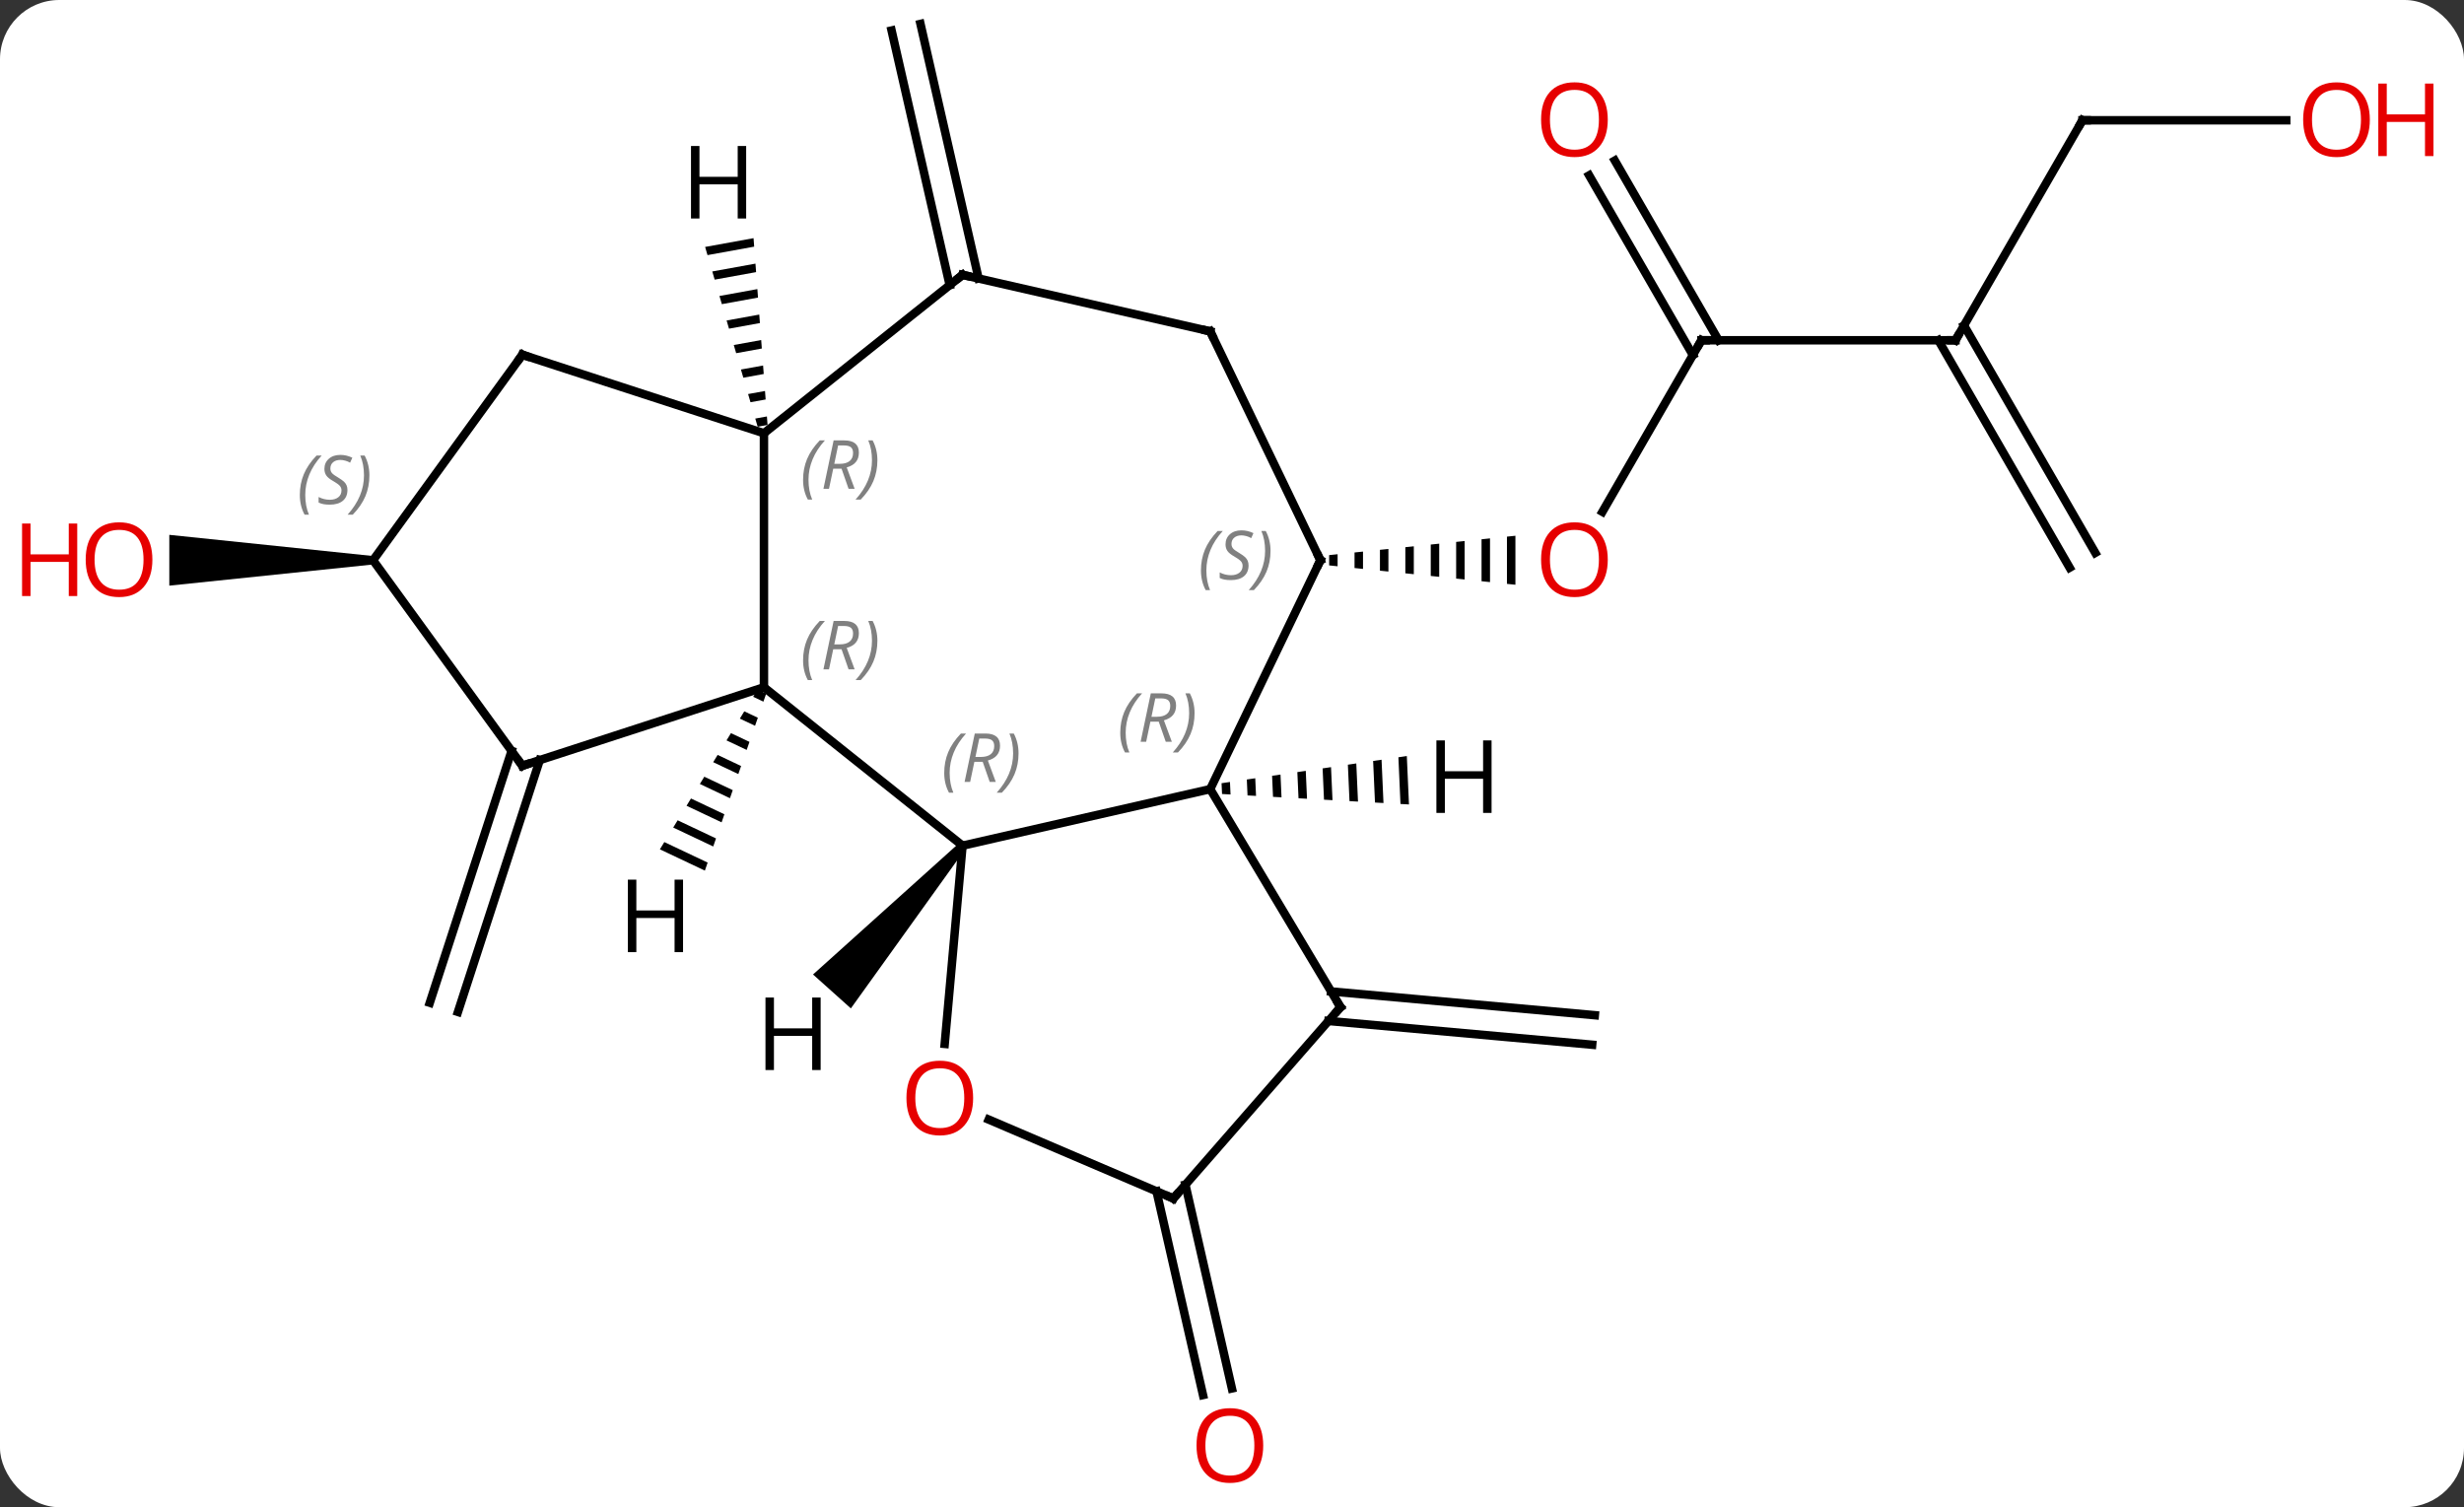 <svg width="291" viewBox="0 0 291 178" style="fill-opacity:1; color-rendering:auto; color-interpolation:auto; text-rendering:auto; stroke:black; stroke-linecap:square; stroke-miterlimit:10; shape-rendering:auto; stroke-opacity:1; fill:black; stroke-dasharray:none; font-weight:normal; stroke-width:1; font-family:'Open Sans'; font-style:normal; stroke-linejoin:miter; font-size:12; stroke-dashoffset:0; image-rendering:auto;" height="178" class="cas-substance-image" xmlns:xlink="http://www.w3.org/1999/xlink" xmlns="http://www.w3.org/2000/svg"><rect x="0" y="0" width="291" height="178" fill="#333333" stroke="none"/><svg class="cas-substance-single-component"><rect y="0" x="0" width="291" stroke="none" ry="7" rx="7" height="178" fill="white" class="cas-substance-group"/><svg y="0" x="0" width="291" viewBox="0 0 291 178" style="fill:black;" height="178" class="cas-substance-single-component-image"><svg><g><g transform="translate(145,87)" style="text-rendering:geometricPrecision; color-rendering:optimizeQuality; color-interpolation:linearRGB; stroke-linecap:butt; image-rendering:optimizeQuality;"><line y2="2.767" y1="32.509" x2="-81.253" x1="-90.916" style="fill:none;"/><line y2="1.685" y1="31.427" x2="-84.581" x1="-94.244" style="fill:none;"/><line y2="-46.815" y1="-26.557" x2="55.941" x1="44.245" style="fill:none;"/><path style="stroke:none;" d="M12.972 -21.546 L11.972 -21.442 L11.972 -21.442 L11.972 -20.228 L11.972 -20.228 L12.972 -20.124 L12.972 -20.124 L12.972 -21.546 ZM15.972 -21.858 L14.972 -21.754 L14.972 -21.754 L14.972 -19.916 L14.972 -19.916 L15.972 -19.812 L15.972 -19.812 L15.972 -21.858 ZM18.972 -22.169 L17.972 -22.066 L17.972 -19.605 L18.972 -19.501 L18.972 -19.501 L18.972 -22.169 ZM21.972 -22.481 L20.972 -22.377 L20.972 -22.377 L20.972 -19.293 L20.972 -19.293 L21.972 -19.189 L21.972 -22.481 ZM24.972 -22.793 L23.972 -22.689 L23.972 -22.689 L23.972 -18.981 L23.972 -18.981 L24.972 -18.877 L24.972 -18.877 L24.972 -22.793 ZM27.972 -23.105 L26.972 -23.001 L26.972 -23.001 L26.972 -18.669 L26.972 -18.669 L27.972 -18.566 L27.972 -18.566 L27.972 -23.105 ZM30.972 -23.416 L29.972 -23.312 L29.972 -23.312 L29.972 -18.358 L29.972 -18.358 L30.972 -18.254 L30.972 -18.254 L30.972 -23.416 ZM33.972 -23.728 L32.972 -23.624 L32.972 -23.624 L32.972 -18.046 L32.972 -18.046 L33.972 -17.942 L33.972 -23.728 Z"/><line y2="-46.815" y1="-46.815" x2="85.941" x1="55.941" style="fill:none;"/><line y2="-68.037" y1="-46.815" x2="45.71" x1="57.962" style="fill:none;"/><line y2="-66.287" y1="-45.065" x2="42.679" x1="54.931" style="fill:none;"/><line y2="-72.795" y1="-46.815" x2="100.941" x1="85.941" style="fill:none;"/><line y2="-19.96" y1="-46.815" x2="99.425" x1="83.92" style="fill:none;"/><line y2="-21.71" y1="-48.565" x2="102.457" x1="86.951" style="fill:none;"/><line y2="-72.795" y1="-72.795" x2="125.004" x1="100.941" style="fill:none;"/><line y2="30.09" y1="32.895" x2="12.204" x1="43.348" style="fill:none;"/><line y2="33.576" y1="36.381" x2="11.891" x1="43.034" style="fill:none;"/><line y2="52.911" y1="76.971" x2="-5.003" x1="0.488" style="fill:none;"/><line y2="53.69" y1="77.75" x2="-8.415" x1="-2.924" style="fill:none;"/><line y2="-53.329" y1="-83.398" x2="-32.842" x1="-39.704" style="fill:none;"/><line y2="-54.108" y1="-84.176" x2="-29.429" x1="-36.292" style="fill:none;"/><path style="stroke:none;" d="M-100.941 -21.335 L-100.941 -20.335 L-125.004 -17.835 L-125.004 -23.835 Z"/><line y2="-5.835" y1="12.87" x2="-54.777" x1="-31.323" style="fill:none;"/><line y2="6.195" y1="12.87" x2="-2.073" x1="-31.323" style="fill:none;"/><line y2="36.282" y1="12.87" x2="-33.429" x1="-31.323" style="fill:none;"/><line y2="-35.835" y1="-5.835" x2="-54.777" x1="-54.777" style="fill:none;"/><line y2="3.435" y1="-5.835" x2="-83.31" x1="-54.777" style="fill:none;"/><line y2="-20.835" y1="6.195" x2="10.941" x1="-2.073" style="fill:none;"/><line y2="31.947" y1="6.195" x2="13.314" x1="-2.073" style="fill:none;"/><line y2="54.54" y1="45.219" x2="-6.426" x1="-28.234" style="fill:none;"/><line y2="-54.54" y1="-35.835" x2="-31.323" x1="-54.777" style="fill:none;"/><line y2="-45.105" y1="-35.835" x2="-83.31" x1="-54.777" style="fill:none;"/><line y2="-20.835" y1="3.435" x2="-100.941" x1="-83.31" style="fill:none;"/><line y2="-47.865" y1="-20.835" x2="-2.073" x1="10.941" style="fill:none;"/><line y2="54.54" y1="31.947" x2="-6.426" x1="13.314" style="fill:none;"/><line y2="-47.865" y1="-54.54" x2="-2.073" x1="-31.323" style="fill:none;"/><line y2="-20.835" y1="-45.105" x2="-100.941" x1="-83.31" style="fill:none;"/><path style="stroke:none;" d="M-31.695 12.536 L-30.951 13.204 L-44.512 32.089 L-48.981 28.086 Z"/><path style="stroke:none;" d="M-55.525 -5.566 L-56.049 -4.708 L-54.84 -4.136 L-54.511 -5.086 L-54.511 -5.086 L-55.525 -5.566 ZM-57.099 -2.992 L-57.623 -2.134 L-55.828 -1.285 L-55.498 -2.235 L-57.099 -2.992 ZM-58.673 -0.419 L-59.197 0.439 L-59.197 0.439 L-56.816 1.565 L-56.486 0.615 L-58.673 -0.419 ZM-60.247 2.155 L-60.772 3.012 L-57.803 4.416 L-57.474 3.466 L-60.247 2.155 ZM-61.821 4.728 L-62.346 5.586 L-62.346 5.586 L-58.791 7.267 L-58.462 6.316 L-61.821 4.728 ZM-63.395 7.301 L-63.92 8.159 L-59.779 10.117 L-59.45 9.167 L-63.395 7.301 ZM-64.969 9.875 L-65.494 10.732 L-65.494 10.732 L-60.767 12.968 L-60.767 12.968 L-60.438 12.018 L-64.969 9.875 ZM-66.543 12.448 L-67.068 13.306 L-61.755 15.819 L-61.755 15.819 L-61.426 14.868 L-66.543 12.448 Z"/><path style="stroke:none;" d="M0.261 5.35 L-0.733 5.496 L-0.733 5.496 L-0.676 6.771 L-0.676 6.771 L0.327 6.827 L0.327 6.827 L0.261 5.35 ZM3.245 4.912 L2.25 5.058 L2.25 5.058 L2.334 6.939 L2.334 6.939 L3.338 6.995 L3.338 6.995 L3.245 4.912 ZM6.228 4.475 L5.234 4.62 L5.234 4.62 L5.345 7.108 L5.345 7.108 L6.348 7.164 L6.348 7.164 L6.228 4.475 ZM9.212 4.037 L8.217 4.183 L8.217 4.183 L8.355 7.276 L8.355 7.276 L9.359 7.332 L9.359 7.332 L9.212 4.037 ZM12.195 3.599 L11.201 3.745 L11.201 3.745 L11.366 7.444 L11.366 7.444 L12.369 7.5 L12.195 3.599 ZM15.179 3.162 L14.185 3.308 L14.185 3.308 L14.376 7.612 L14.376 7.612 L15.38 7.668 L15.38 7.668 L15.179 3.162 ZM18.163 2.724 L17.168 2.87 L17.168 2.87 L17.387 7.78 L18.39 7.836 L18.39 7.836 L18.163 2.724 ZM21.146 2.287 L20.152 2.433 L20.152 2.433 L20.397 7.948 L20.397 7.948 L21.401 8.004 L21.401 8.004 L21.146 2.287 Z"/><path style="stroke:none;" d="M-56.005 -58.874 L-61.725 -57.836 L-61.725 -57.836 L-61.443 -56.871 L-61.443 -56.871 L-55.93 -57.871 L-55.93 -57.871 L-56.005 -58.874 ZM-55.779 -55.866 L-60.879 -54.941 L-60.879 -54.941 L-60.597 -53.975 L-60.597 -53.975 L-55.704 -54.863 L-55.704 -54.863 L-55.779 -55.866 ZM-55.554 -52.858 L-60.032 -52.045 L-60.032 -52.045 L-59.75 -51.08 L-59.75 -51.08 L-55.479 -51.855 L-55.479 -51.855 L-55.554 -52.858 ZM-55.329 -49.849 L-59.186 -49.15 L-59.186 -49.15 L-58.904 -48.184 L-58.904 -48.184 L-55.254 -48.847 L-55.254 -48.847 L-55.329 -49.849 ZM-55.103 -46.841 L-58.34 -46.254 L-58.34 -46.254 L-58.058 -45.289 L-58.058 -45.289 L-55.028 -45.839 L-55.028 -45.839 L-55.103 -46.841 ZM-54.878 -43.833 L-57.494 -43.359 L-57.494 -43.359 L-57.212 -42.393 L-57.212 -42.393 L-54.803 -42.831 L-54.803 -42.831 L-54.878 -43.833 ZM-54.652 -40.825 L-56.648 -40.463 L-56.648 -40.463 L-56.366 -39.498 L-56.366 -39.498 L-54.577 -39.822 L-54.577 -39.822 L-54.652 -40.825 ZM-54.427 -37.817 L-55.801 -37.568 L-55.801 -37.568 L-55.519 -36.602 L-55.519 -36.602 L-54.352 -36.814 L-54.352 -36.814 L-54.427 -37.817 Z"/></g><g transform="translate(145,87)" style="fill:rgb(230,0,0); text-rendering:geometricPrecision; color-rendering:optimizeQuality; image-rendering:optimizeQuality; font-family:'Open Sans'; stroke:rgb(230,0,0); color-interpolation:linearRGB;"><path style="stroke:none;" d="M44.879 -20.905 Q44.879 -18.843 43.839 -17.663 Q42.8 -16.483 40.957 -16.483 Q39.066 -16.483 38.035 -17.648 Q37.004 -18.812 37.004 -20.921 Q37.004 -23.015 38.035 -24.163 Q39.066 -25.312 40.957 -25.312 Q42.816 -25.312 43.847 -24.14 Q44.879 -22.968 44.879 -20.905 ZM38.05 -20.905 Q38.05 -19.171 38.793 -18.265 Q39.535 -17.358 40.957 -17.358 Q42.379 -17.358 43.105 -18.257 Q43.832 -19.155 43.832 -20.905 Q43.832 -22.64 43.105 -23.53 Q42.379 -24.421 40.957 -24.421 Q39.535 -24.421 38.793 -23.523 Q38.05 -22.624 38.05 -20.905 Z"/></g><g transform="translate(145,87)" style="stroke-linecap:butt; text-rendering:geometricPrecision; color-rendering:optimizeQuality; image-rendering:optimizeQuality; font-family:'Open Sans'; color-interpolation:linearRGB; stroke-miterlimit:5;"><path style="fill:none;" d="M55.691 -46.382 L55.941 -46.815 L56.441 -46.815"/><path style="fill:none;" d="M85.441 -46.815 L85.941 -46.815 L86.191 -47.248"/><path style="fill:rgb(230,0,0); stroke:none;" d="M44.879 -72.868 Q44.879 -70.806 43.839 -69.626 Q42.8 -68.446 40.957 -68.446 Q39.066 -68.446 38.035 -69.611 Q37.004 -70.775 37.004 -72.884 Q37.004 -74.978 38.035 -76.126 Q39.066 -77.275 40.957 -77.275 Q42.816 -77.275 43.847 -76.103 Q44.879 -74.931 44.879 -72.868 ZM38.05 -72.868 Q38.05 -71.134 38.793 -70.228 Q39.535 -69.321 40.957 -69.321 Q42.379 -69.321 43.105 -70.22 Q43.832 -71.118 43.832 -72.868 Q43.832 -74.603 43.105 -75.493 Q42.379 -76.384 40.957 -76.384 Q39.535 -76.384 38.793 -75.486 Q38.05 -74.587 38.05 -72.868 Z"/><path style="fill:none;" d="M100.691 -72.362 L100.941 -72.795 L101.441 -72.795"/><path style="fill:rgb(230,0,0); stroke:none;" d="M134.879 -72.865 Q134.879 -70.803 133.839 -69.623 Q132.8 -68.443 130.957 -68.443 Q129.066 -68.443 128.035 -69.608 Q127.004 -70.772 127.004 -72.881 Q127.004 -74.975 128.035 -76.123 Q129.066 -77.272 130.957 -77.272 Q132.816 -77.272 133.847 -76.1 Q134.879 -74.928 134.879 -72.865 ZM128.05 -72.865 Q128.05 -71.131 128.793 -70.225 Q129.535 -69.318 130.957 -69.318 Q132.379 -69.318 133.105 -70.217 Q133.832 -71.115 133.832 -72.865 Q133.832 -74.6 133.105 -75.49 Q132.379 -76.381 130.957 -76.381 Q129.535 -76.381 128.793 -75.483 Q128.05 -74.584 128.05 -72.865 Z"/><path style="fill:rgb(230,0,0); stroke:none;" d="M142.394 -68.568 L141.394 -68.568 L141.394 -72.6 L136.879 -72.6 L136.879 -68.568 L135.879 -68.568 L135.879 -77.131 L136.879 -77.131 L136.879 -73.49 L141.394 -73.49 L141.394 -77.131 L142.394 -77.131 L142.394 -68.568 Z"/><path style="fill:rgb(230,0,0); stroke:none;" d="M4.186 83.717 Q4.186 85.779 3.147 86.959 Q2.108 88.139 0.265 88.139 Q-1.626 88.139 -2.657 86.975 Q-3.688 85.81 -3.688 83.701 Q-3.688 81.607 -2.657 80.459 Q-1.626 79.31 0.265 79.31 Q2.124 79.31 3.155 80.482 Q4.186 81.654 4.186 83.717 ZM-2.642 83.717 Q-2.642 85.451 -1.899 86.357 Q-1.157 87.264 0.265 87.264 Q1.687 87.264 2.413 86.365 Q3.14 85.467 3.14 83.717 Q3.14 81.982 2.413 81.092 Q1.687 80.201 0.265 80.201 Q-1.157 80.201 -1.899 81.1 Q-2.642 81.998 -2.642 83.717 Z"/><path style="fill:rgb(230,0,0); stroke:none;" d="M-127.004 -20.905 Q-127.004 -18.843 -128.043 -17.663 Q-129.082 -16.483 -130.925 -16.483 Q-132.816 -16.483 -133.847 -17.648 Q-134.879 -18.812 -134.879 -20.921 Q-134.879 -23.015 -133.847 -24.163 Q-132.816 -25.312 -130.925 -25.312 Q-129.066 -25.312 -128.035 -24.14 Q-127.004 -22.968 -127.004 -20.905 ZM-133.832 -20.905 Q-133.832 -19.171 -133.089 -18.265 Q-132.347 -17.358 -130.925 -17.358 Q-129.504 -17.358 -128.777 -18.257 Q-128.05 -19.155 -128.05 -20.905 Q-128.05 -22.64 -128.777 -23.53 Q-129.504 -24.421 -130.925 -24.421 Q-132.347 -24.421 -133.089 -23.523 Q-133.832 -22.624 -133.832 -20.905 Z"/><path style="fill:rgb(230,0,0); stroke:none;" d="M-135.879 -16.608 L-136.879 -16.608 L-136.879 -20.64 L-141.394 -20.64 L-141.394 -16.608 L-142.394 -16.608 L-142.394 -25.171 L-141.394 -25.171 L-141.394 -21.53 L-136.879 -21.53 L-136.879 -25.171 L-135.879 -25.171 L-135.879 -16.608 Z"/></g><g transform="translate(145,87)" style="stroke-linecap:butt; font-size:8.4px; fill:gray; text-rendering:geometricPrecision; image-rendering:optimizeQuality; color-rendering:optimizeQuality; font-family:'Open Sans'; font-style:italic; stroke:gray; color-interpolation:linearRGB; stroke-miterlimit:5;"><path style="stroke:none;" d="M-33.486 4.285 Q-33.486 2.957 -33.017 1.832 Q-32.549 0.707 -31.517 -0.371 L-30.908 -0.371 Q-31.877 0.691 -32.361 1.863 Q-32.846 3.035 -32.846 4.269 Q-32.846 5.597 -32.408 6.613 L-32.924 6.613 Q-33.486 5.582 -33.486 4.285 ZM-29.926 2.972 L-30.426 5.347 L-31.082 5.347 L-29.879 -0.371 L-28.629 -0.371 Q-26.895 -0.371 -26.895 1.066 Q-26.895 2.425 -28.332 2.816 L-27.395 5.347 L-28.114 5.347 L-28.942 2.972 L-29.926 2.972 ZM-29.348 0.222 Q-29.739 2.144 -29.801 2.394 L-29.145 2.394 Q-28.395 2.394 -27.989 2.066 Q-27.582 1.738 -27.582 1.113 Q-27.582 0.644 -27.84 0.433 Q-28.098 0.222 -28.692 0.222 L-29.348 0.222 ZM-24.709 1.972 Q-24.709 3.3 -25.185 4.433 Q-25.662 5.566 -26.678 6.613 L-27.287 6.613 Q-25.349 4.457 -25.349 1.972 Q-25.349 0.644 -25.787 -0.371 L-25.271 -0.371 Q-24.709 0.691 -24.709 1.972 Z"/><path style="stroke:none;" d="M-50.156 -9.01 Q-50.156 -10.338 -49.687 -11.463 Q-49.218 -12.588 -48.187 -13.666 L-47.578 -13.666 Q-48.547 -12.603 -49.031 -11.431 Q-49.515 -10.26 -49.515 -9.025 Q-49.515 -7.697 -49.078 -6.681 L-49.593 -6.681 Q-50.156 -7.713 -50.156 -9.01 ZM-46.596 -10.322 L-47.096 -7.947 L-47.752 -7.947 L-46.549 -13.666 L-45.299 -13.666 Q-43.565 -13.666 -43.565 -12.228 Q-43.565 -10.869 -45.002 -10.478 L-44.065 -7.947 L-44.783 -7.947 L-45.611 -10.322 L-46.596 -10.322 ZM-46.018 -13.072 Q-46.408 -11.15 -46.471 -10.9 L-45.815 -10.9 Q-45.065 -10.9 -44.658 -11.228 Q-44.252 -11.556 -44.252 -12.181 Q-44.252 -12.65 -44.51 -12.861 Q-44.768 -13.072 -45.361 -13.072 L-46.018 -13.072 ZM-41.379 -11.322 Q-41.379 -9.994 -41.855 -8.861 Q-42.332 -7.728 -43.347 -6.681 L-43.957 -6.681 Q-42.019 -8.838 -42.019 -11.322 Q-42.019 -12.65 -42.457 -13.666 L-41.941 -13.666 Q-41.379 -12.603 -41.379 -11.322 Z"/><path style="stroke:none;" d="M-12.697 -0.459 Q-12.697 -1.787 -12.228 -2.912 Q-11.759 -4.037 -10.728 -5.115 L-10.119 -5.115 Q-11.087 -4.053 -11.572 -2.881 Q-12.056 -1.709 -12.056 -0.475 Q-12.056 0.853 -11.619 1.869 L-12.134 1.869 Q-12.697 0.838 -12.697 -0.459 ZM-9.137 -1.772 L-9.637 0.603 L-10.293 0.603 L-9.09 -5.115 L-7.84 -5.115 Q-6.105 -5.115 -6.105 -3.678 Q-6.105 -2.318 -7.543 -1.928 L-6.605 0.603 L-7.324 0.603 L-8.152 -1.772 L-9.137 -1.772 ZM-8.559 -4.522 Q-8.949 -2.6 -9.012 -2.35 L-8.355 -2.35 Q-7.605 -2.35 -7.199 -2.678 Q-6.793 -3.006 -6.793 -3.631 Q-6.793 -4.1 -7.051 -4.311 Q-7.309 -4.522 -7.902 -4.522 L-8.559 -4.522 ZM-3.92 -2.772 Q-3.92 -1.444 -4.396 -0.311 Q-4.873 0.822 -5.888 1.869 L-6.498 1.869 Q-4.56 -0.287 -4.56 -2.772 Q-4.56 -4.1 -4.998 -5.115 L-4.482 -5.115 Q-3.92 -4.053 -3.92 -2.772 Z"/></g><g transform="translate(145,87)" style="stroke-linecap:butt; fill:rgb(230,0,0); text-rendering:geometricPrecision; color-rendering:optimizeQuality; image-rendering:optimizeQuality; font-family:'Open Sans'; stroke:rgb(230,0,0); color-interpolation:linearRGB; stroke-miterlimit:5;"><path style="stroke:none;" d="M-30.073 42.68 Q-30.073 44.742 -31.113 45.922 Q-32.152 47.102 -33.995 47.102 Q-35.886 47.102 -36.917 45.938 Q-37.949 44.773 -37.949 42.664 Q-37.949 40.57 -36.917 39.422 Q-35.886 38.273 -33.995 38.273 Q-32.136 38.273 -31.105 39.445 Q-30.073 40.617 -30.073 42.68 ZM-36.902 42.68 Q-36.902 44.414 -36.159 45.32 Q-35.417 46.227 -33.995 46.227 Q-32.574 46.227 -31.847 45.328 Q-31.12 44.43 -31.12 42.68 Q-31.12 40.945 -31.847 40.055 Q-32.574 39.164 -33.995 39.164 Q-35.417 39.164 -36.159 40.062 Q-36.902 40.961 -36.902 42.68 Z"/></g><g transform="translate(145,87)" style="stroke-linecap:butt; font-size:8.4px; fill:gray; text-rendering:geometricPrecision; image-rendering:optimizeQuality; color-rendering:optimizeQuality; font-family:'Open Sans'; font-style:italic; stroke:gray; color-interpolation:linearRGB; stroke-miterlimit:5;"><path style="stroke:none;" d="M-50.156 -30.332 Q-50.156 -31.66 -49.687 -32.785 Q-49.218 -33.91 -48.187 -34.989 L-47.578 -34.989 Q-48.547 -33.926 -49.031 -32.754 Q-49.515 -31.582 -49.515 -30.348 Q-49.515 -29.02 -49.078 -28.004 L-49.593 -28.004 Q-50.156 -29.035 -50.156 -30.332 ZM-46.596 -31.645 L-47.096 -29.27 L-47.752 -29.27 L-46.549 -34.989 L-45.299 -34.989 Q-43.565 -34.989 -43.565 -33.551 Q-43.565 -32.192 -45.002 -31.801 L-44.065 -29.27 L-44.783 -29.27 L-45.611 -31.645 L-46.596 -31.645 ZM-46.018 -34.395 Q-46.408 -32.473 -46.471 -32.223 L-45.815 -32.223 Q-45.065 -32.223 -44.658 -32.551 Q-44.252 -32.879 -44.252 -33.504 Q-44.252 -33.973 -44.51 -34.184 Q-44.768 -34.395 -45.361 -34.395 L-46.018 -34.395 ZM-41.379 -32.645 Q-41.379 -31.317 -41.855 -30.184 Q-42.332 -29.051 -43.347 -28.004 L-43.957 -28.004 Q-42.019 -30.16 -42.019 -32.645 Q-42.019 -33.973 -42.457 -34.989 L-41.941 -34.989 Q-41.379 -33.926 -41.379 -32.645 Z"/><path style="fill:none; stroke:black;" d="M-82.835 3.28 L-83.31 3.435 L-83.604 3.03"/><path style="fill:none; stroke:black;" d="M10.724 -20.384 L10.941 -20.835 L10.724 -21.285"/><path style="stroke:none;" d="M-3.167 -19.632 Q-3.167 -20.96 -2.699 -22.085 Q-2.23 -23.21 -1.199 -24.288 L-0.589 -24.288 Q-1.558 -23.226 -2.042 -22.054 Q-2.527 -20.882 -2.527 -19.648 Q-2.527 -18.319 -2.089 -17.304 L-2.605 -17.304 Q-3.167 -18.335 -3.167 -19.632 ZM2.455 -20.226 Q2.455 -19.398 1.908 -18.944 Q1.361 -18.491 0.361 -18.491 Q-0.045 -18.491 -0.357 -18.546 Q-0.67 -18.601 -0.951 -18.741 L-0.951 -19.398 Q-0.326 -19.069 0.377 -19.069 Q1.002 -19.069 1.377 -19.366 Q1.752 -19.663 1.752 -20.179 Q1.752 -20.491 1.549 -20.718 Q1.346 -20.944 0.783 -21.273 Q0.189 -21.601 -0.037 -21.929 Q-0.264 -22.257 -0.264 -22.71 Q-0.264 -23.444 0.252 -23.905 Q0.767 -24.366 1.611 -24.366 Q1.986 -24.366 2.322 -24.288 Q2.658 -24.21 3.033 -24.038 L2.768 -23.444 Q2.518 -23.601 2.197 -23.687 Q1.877 -23.773 1.611 -23.773 Q1.08 -23.773 0.76 -23.499 Q0.439 -23.226 0.439 -22.757 Q0.439 -22.554 0.51 -22.405 Q0.58 -22.257 0.721 -22.124 Q0.861 -21.991 1.283 -21.741 Q1.846 -21.398 2.049 -21.202 Q2.252 -21.007 2.353 -20.773 Q2.455 -20.538 2.455 -20.226 ZM5.05 -21.944 Q5.05 -20.616 4.573 -19.483 Q4.096 -18.351 3.081 -17.304 L2.471 -17.304 Q4.409 -19.46 4.409 -21.944 Q4.409 -23.273 3.971 -24.288 L4.487 -24.288 Q5.05 -23.226 5.05 -21.944 Z"/><path style="fill:none; stroke:black;" d="M13.057 31.518 L13.314 31.947 L12.985 32.324"/><path style="fill:none; stroke:black;" d="M-6.886 54.343 L-6.426 54.54 L-6.097 54.163"/><path style="fill:none; stroke:black;" d="M-31.714 -54.228 L-31.323 -54.54 L-30.835 -54.429"/><path style="fill:none; stroke:black;" d="M-82.835 -44.95 L-83.31 -45.105 L-83.604 -44.7"/><path style="stroke:none;" d="M-109.59 -28.542 Q-109.59 -29.87 -109.121 -30.995 Q-108.652 -32.12 -107.621 -33.198 L-107.012 -33.198 Q-107.98 -32.136 -108.465 -30.964 Q-108.949 -29.792 -108.949 -28.557 Q-108.949 -27.229 -108.512 -26.214 L-109.027 -26.214 Q-109.59 -27.245 -109.59 -28.542 ZM-103.967 -29.136 Q-103.967 -28.307 -104.514 -27.854 Q-105.061 -27.401 -106.061 -27.401 Q-106.467 -27.401 -106.78 -27.456 Q-107.092 -27.511 -107.373 -27.651 L-107.373 -28.307 Q-106.748 -27.979 -106.045 -27.979 Q-105.42 -27.979 -105.045 -28.276 Q-104.67 -28.573 -104.67 -29.089 Q-104.67 -29.401 -104.873 -29.628 Q-105.076 -29.854 -105.639 -30.182 Q-106.233 -30.511 -106.459 -30.839 Q-106.686 -31.167 -106.686 -31.62 Q-106.686 -32.354 -106.17 -32.815 Q-105.655 -33.276 -104.811 -33.276 Q-104.436 -33.276 -104.1 -33.198 Q-103.764 -33.12 -103.389 -32.948 L-103.655 -32.354 Q-103.905 -32.511 -104.225 -32.596 Q-104.545 -32.682 -104.811 -32.682 Q-105.342 -32.682 -105.662 -32.409 Q-105.983 -32.136 -105.983 -31.667 Q-105.983 -31.464 -105.912 -31.315 Q-105.842 -31.167 -105.701 -31.034 Q-105.561 -30.901 -105.139 -30.651 Q-104.576 -30.307 -104.373 -30.112 Q-104.17 -29.917 -104.069 -29.682 Q-103.967 -29.448 -103.967 -29.136 ZM-101.373 -30.854 Q-101.373 -29.526 -101.849 -28.393 Q-102.326 -27.261 -103.341 -26.214 L-103.951 -26.214 Q-102.013 -28.37 -102.013 -30.854 Q-102.013 -32.182 -102.451 -33.198 L-101.935 -33.198 Q-101.373 -32.136 -101.373 -30.854 Z"/><path style="fill:none; stroke:black;" d="M-1.856 -47.414 L-2.073 -47.865 L-2.561 -47.976"/></g><g transform="translate(145,87)" style="stroke-linecap:butt; text-rendering:geometricPrecision; color-rendering:optimizeQuality; image-rendering:optimizeQuality; font-family:'Open Sans'; color-interpolation:linearRGB; stroke-miterlimit:5;"><path style="stroke:none;" d="M-48.081 39.37 L-49.081 39.37 L-49.081 35.339 L-53.597 35.339 L-53.597 39.37 L-54.597 39.37 L-54.597 30.808 L-53.597 30.808 L-53.597 34.448 L-49.081 34.448 L-49.081 30.808 L-48.081 30.808 L-48.081 39.37 Z"/><path style="stroke:none;" d="M-64.332 25.447 L-65.332 25.447 L-65.332 21.416 L-69.848 21.416 L-69.848 25.447 L-70.848 25.447 L-70.848 16.885 L-69.848 16.885 L-69.848 20.525 L-65.332 20.525 L-65.332 16.885 L-64.332 16.885 L-64.332 25.447 Z"/><path style="stroke:none;" d="M31.155 9.004 L30.155 9.004 L30.155 4.973 L25.639 4.973 L25.639 9.004 L24.639 9.004 L24.639 0.442 L25.639 0.442 L25.639 4.082 L30.155 4.082 L30.155 0.442 L31.155 0.442 L31.155 9.004 Z"/><path style="stroke:none;" d="M-56.877 -61.196 L-57.877 -61.196 L-57.877 -65.227 L-62.393 -65.227 L-62.393 -61.196 L-63.393 -61.196 L-63.393 -69.758 L-62.393 -69.758 L-62.393 -66.118 L-57.877 -66.118 L-57.877 -69.758 L-56.877 -69.758 L-56.877 -61.196 Z"/></g></g></svg></svg></svg></svg>
